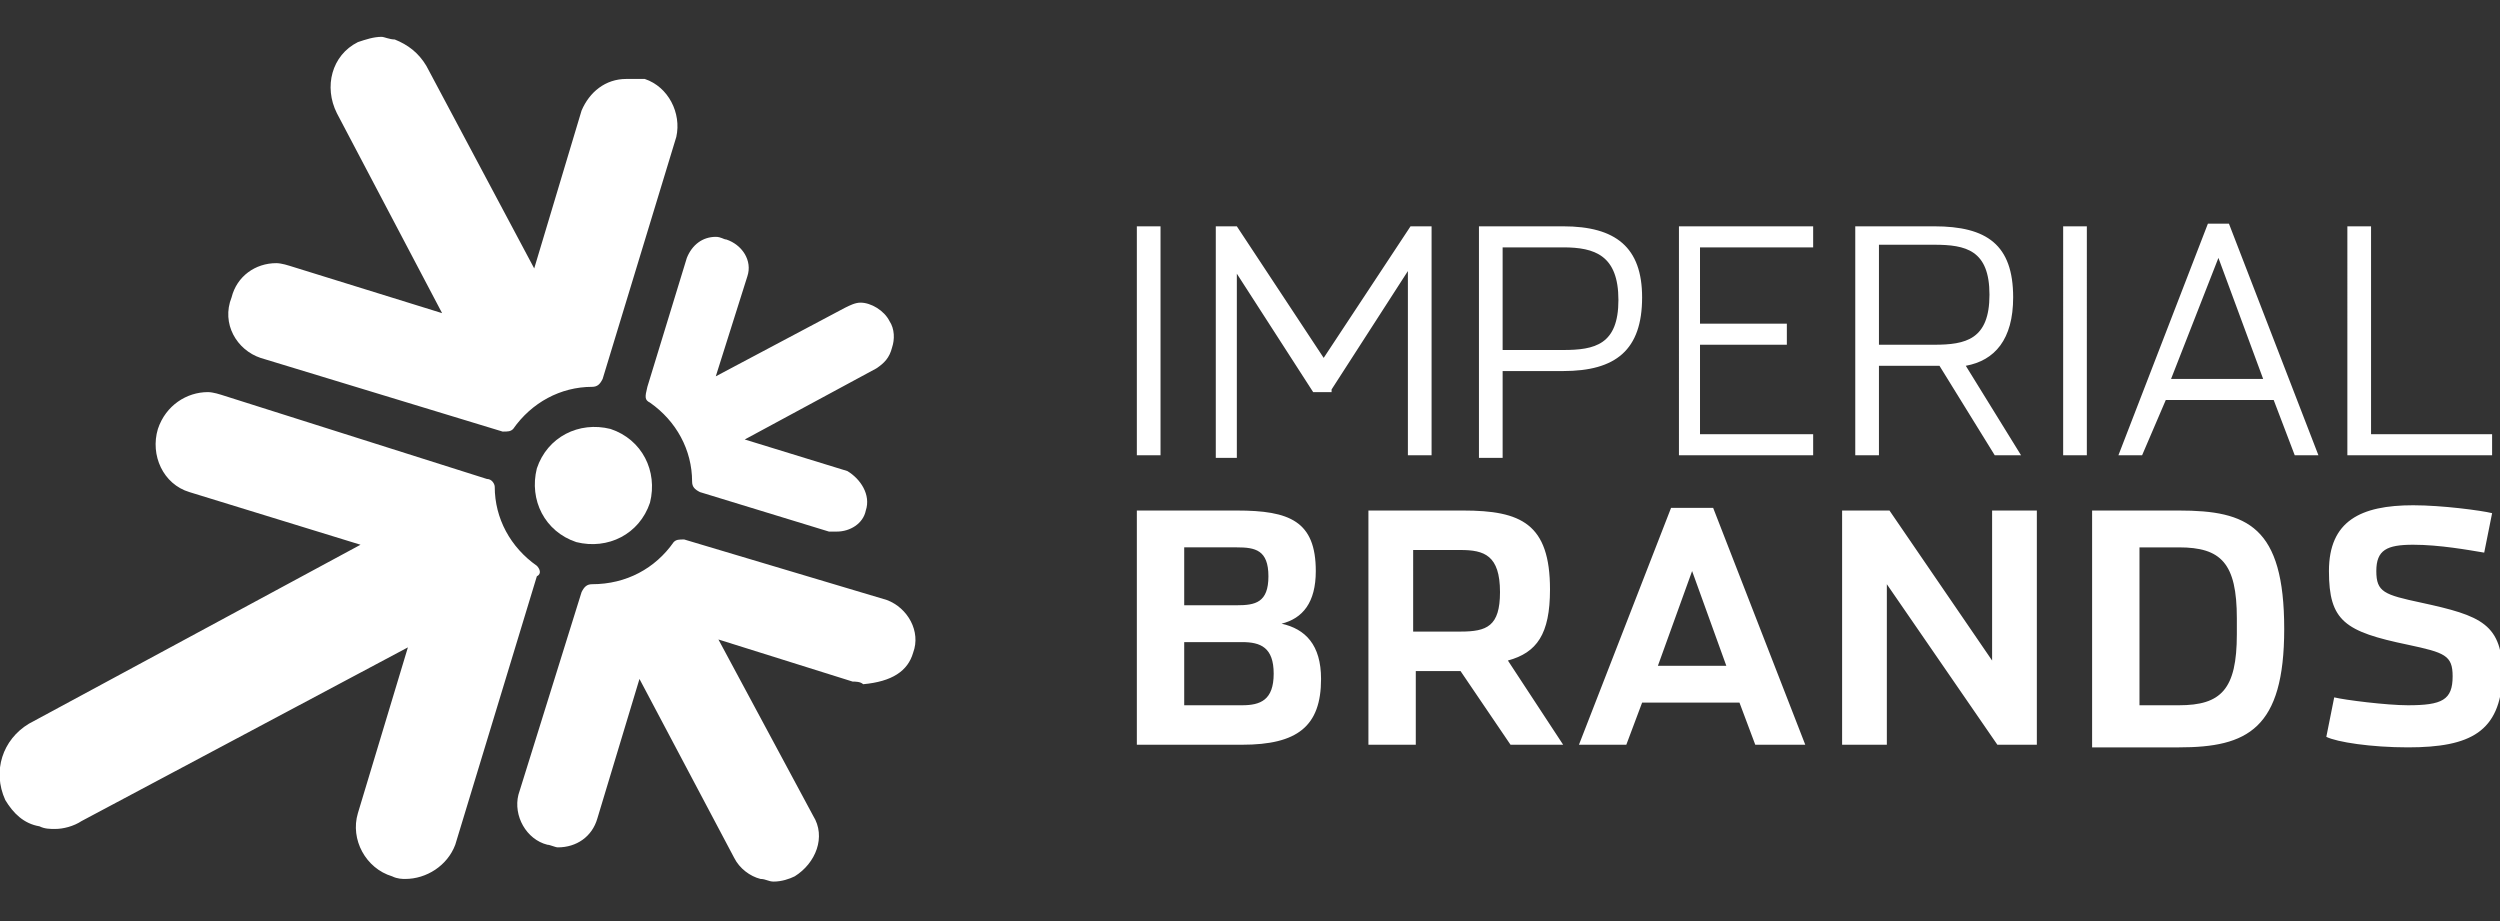 <?xml version="1.0" encoding="utf-8"?>
<!-- Generator: Adobe Illustrator 26.0.1, SVG Export Plug-In . SVG Version: 6.00 Build 0)  -->
<svg version="1.1" id="Layer_1" xmlns="http://www.w3.org/2000/svg" xmlns:xlink="http://www.w3.org/1999/xlink" x="0px" y="0px"
	 viewBox="0 0 95 35" style="enable-background:new 0 0 95 35;" xml:space="preserve">
<rect x="0" y="0" width="95" height="35" fill="#333333" stroke="none"/>
<style type="text/css">
	.st0{fill:#FFFFFF;}
</style>
<g>
	<path class="st0" d="M43.2,19.4H47c2,0,3,0.4,3,2.3c0,1.2-0.5,1.8-1.3,2c0.9,0.2,1.5,0.8,1.5,2.1c0,1.8-0.9,2.5-3,2.5h-4V19.4z
		 M47,23c0.7,0,1.2-0.1,1.2-1.1c0-1-0.5-1.1-1.2-1.1h-2V23H47z M47.2,26.8c0.7,0,1.2-0.2,1.2-1.2c0-1-0.5-1.2-1.2-1.2H45v2.4H47.2z
		 M59.4,28.3h-2l-1.9-2.8h-1.7v2.8h-1.8v-8.9h3.6c2.2,0,3.3,0.5,3.3,3c0,1.7-0.5,2.4-1.6,2.7L59.4,28.3z M55.5,24
		c1,0,1.5-0.2,1.5-1.5c0-1.4-0.6-1.6-1.5-1.6h-1.8V24H55.5z M61.8,28.3H60l3.5-9h1.6l3.5,9h-1.9l-0.6-1.6h-3.7L61.8,28.3z
		 M64.3,21.7c0,0-1.3,3.6-1.3,3.6h2.6L64.3,21.7z M70,28.3h1.7v-6.1l4.2,6.1h1.5v-8.9h-1.7v5.7l-3.9-5.7H70V28.3z M79.5,19.4h3.3
		c2.6,0,4,0.6,4,4.5c0,3.8-1.4,4.5-4,4.5h-3.3V19.4z M82.8,26.8c1.6,0,2.2-0.6,2.2-2.7v-0.6c0-2.1-0.6-2.7-2.2-2.7h-1.5v6H82.8z
		 M91.5,28.4c-1.4,0-2.7-0.2-3.1-0.4l0.3-1.5c0.4,0.1,2,0.3,2.8,0.3c1.3,0,1.7-0.2,1.7-1.1c0-0.8-0.3-0.9-1.7-1.2
		c-2.4-0.5-3-0.9-3-2.8c0-1.9,1.2-2.5,3.2-2.5c1.1,0,2.6,0.2,3,0.3l-0.3,1.5c-0.6-0.1-1.7-0.3-2.7-0.3c-1,0-1.4,0.2-1.4,1
		c0,0.8,0.3,0.9,1.7,1.2c2.3,0.5,3.1,0.8,3.1,2.8C95,27.8,93.9,28.4,91.5,28.4"/>
	<path class="st0" d="M43.2,17.3h0.9V8.6h-0.9V17.3z M50.6,14.8l2.9-4.5v7h0.9V8.6h-0.8l-3.3,5l-3.3-5h-0.8v8.8h0.8v-7l2.9,4.5H50.6
		z M56.2,8.6h3.2c2,0,3,0.8,3,2.7c0,2-1,2.8-3,2.8h-2.3v3.3h-0.9V8.6z M59.4,13.3c1.2,0,2.1-0.2,2.1-1.9c0-1.7-0.9-2-2.1-2h-2.3v3.9
		H59.4z M63.8,17.3h5.1v-0.8h-4.3v-3.4h3.3v-0.8h-3.3V9.4h4.3V8.6h-5.1V17.3z M76.8,17.3h-1l-2.1-3.4h-2.3v3.4h-0.9V8.6h3
		c2,0,3,0.7,3,2.7c0,1.6-0.7,2.4-1.8,2.6L76.8,17.3z M73.5,13.1c1.2,0,2.1-0.2,2.1-1.9c0-1.7-0.9-1.9-2.1-1.9h-2.1v3.8H73.5z
		 M78.4,17.3h0.9V8.6h-0.9V17.3z M81.4,17.3h-0.9l3.4-8.8h0.8l3.4,8.8h-0.9l-0.8-2.1h-4.1L81.4,17.3z M84.3,9.8l-1.8,4.6H86
		L84.3,9.8z M89.2,8.6h0.9v7.9h4.6v0.8h-5.5V8.6z"/>
	<path class="st0" d="M24.7,19.1c-0.4,1.2-1.6,1.8-2.8,1.5c-1.2-0.4-1.8-1.6-1.5-2.8c0.4-1.2,1.6-1.8,2.8-1.5
		C24.4,16.7,25,17.9,24.7,19.1"/>
	<path class="st0" d="M20.4,21.5c-1-0.7-1.6-1.8-1.6-3c0-0.1-0.1-0.3-0.3-0.3L8.4,15c0,0-0.3-0.1-0.5-0.1c-0.8,0-1.6,0.5-1.9,1.4
		c-0.3,1,0.2,2.1,1.2,2.4l6.5,2L1.1,27.5l0,0l0,0c-1,0.6-1.4,1.8-0.9,2.9c0.3,0.5,0.7,0.9,1.3,1c0.2,0.1,0.4,0.1,0.6,0.1
		c0.3,0,0.7-0.1,1-0.3c0,0,12.4-6.6,12.4-6.6l-1.9,6.3h0c-0.3,1,0.3,2.1,1.3,2.4l0,0c0.2,0.1,0.4,0.1,0.5,0.1c0.8,0,1.6-0.5,1.9-1.3
		l0,0l3.1-10.2C20.6,21.8,20.5,21.6,20.4,21.5 M34.7,24.8c0.3-0.8-0.2-1.7-1-2l0,0l-7.7-2.3c-0.2,0-0.3,0-0.4,0.1
		c-0.7,1-1.8,1.6-3.1,1.6l0,0c-0.2,0-0.3,0.1-0.4,0.3l-2.4,7.7l0,0c-0.2,0.8,0.3,1.7,1.1,1.9l0,0c0.1,0,0.3,0.1,0.4,0.1
		c0.7,0,1.3-0.4,1.5-1.1l0,0l1.6-5.3l3.6,6.8l0,0l0,0c0.2,0.4,0.6,0.7,1,0.8c0.2,0,0.3,0.1,0.5,0.1c0.3,0,0.6-0.1,0.8-0.2
		c0.8-0.5,1.2-1.5,0.7-2.3l-3.6-6.7l5.1,1.6l0,0c0.1,0,0.3,0,0.4,0.1C33.9,25.9,34.5,25.5,34.7,24.8 M9.9,13.6L9.9,13.6l9.2,2.8
		c0.2,0,0.3,0,0.4-0.1c0.7-1,1.8-1.6,3-1.6l0,0c0.2,0,0.3-0.1,0.4-0.3l2.8-9.2l0,0c0.2-0.9-0.3-1.9-1.2-2.2l0,0C24.2,3,24,3,23.8,3
		c-0.8,0-1.4,0.5-1.7,1.2l-1.8,6l-4.1-7.7l0,0l0,0c-0.3-0.5-0.7-0.8-1.2-1c-0.2,0-0.4-0.1-0.5-0.1c-0.3,0-0.6,0.1-0.9,0.2
		c-1,0.5-1.3,1.7-0.8,2.7l4,7.6l-5.8-1.8c0,0-0.3-0.1-0.5-0.1c-0.8,0-1.5,0.5-1.7,1.3C8.4,12.3,9,13.3,9.9,13.6 M24.7,15.3
		c1,0.7,1.6,1.8,1.6,3c0,0.2,0.1,0.3,0.3,0.4l4.9,1.5c0,0,0.2,0,0.3,0c0.5,0,1-0.3,1.1-0.8l0,0c0.2-0.6-0.2-1.2-0.7-1.5l-3.9-1.2
		l5-2.7l0,0l0,0c0.3-0.2,0.5-0.4,0.6-0.8c0.1-0.3,0.1-0.7-0.1-1c-0.2-0.4-0.7-0.7-1.1-0.7c-0.2,0-0.4,0.1-0.6,0.2l-4.9,2.6l1.2-3.8
		l0,0l0,0c0.2-0.6-0.2-1.2-0.8-1.4c-0.1,0-0.2-0.1-0.4-0.1c-0.5,0-0.9,0.3-1.1,0.8l0,0l-1.5,4.9C24.5,15.1,24.5,15.2,24.7,15.3"/>
</g>
</svg>
